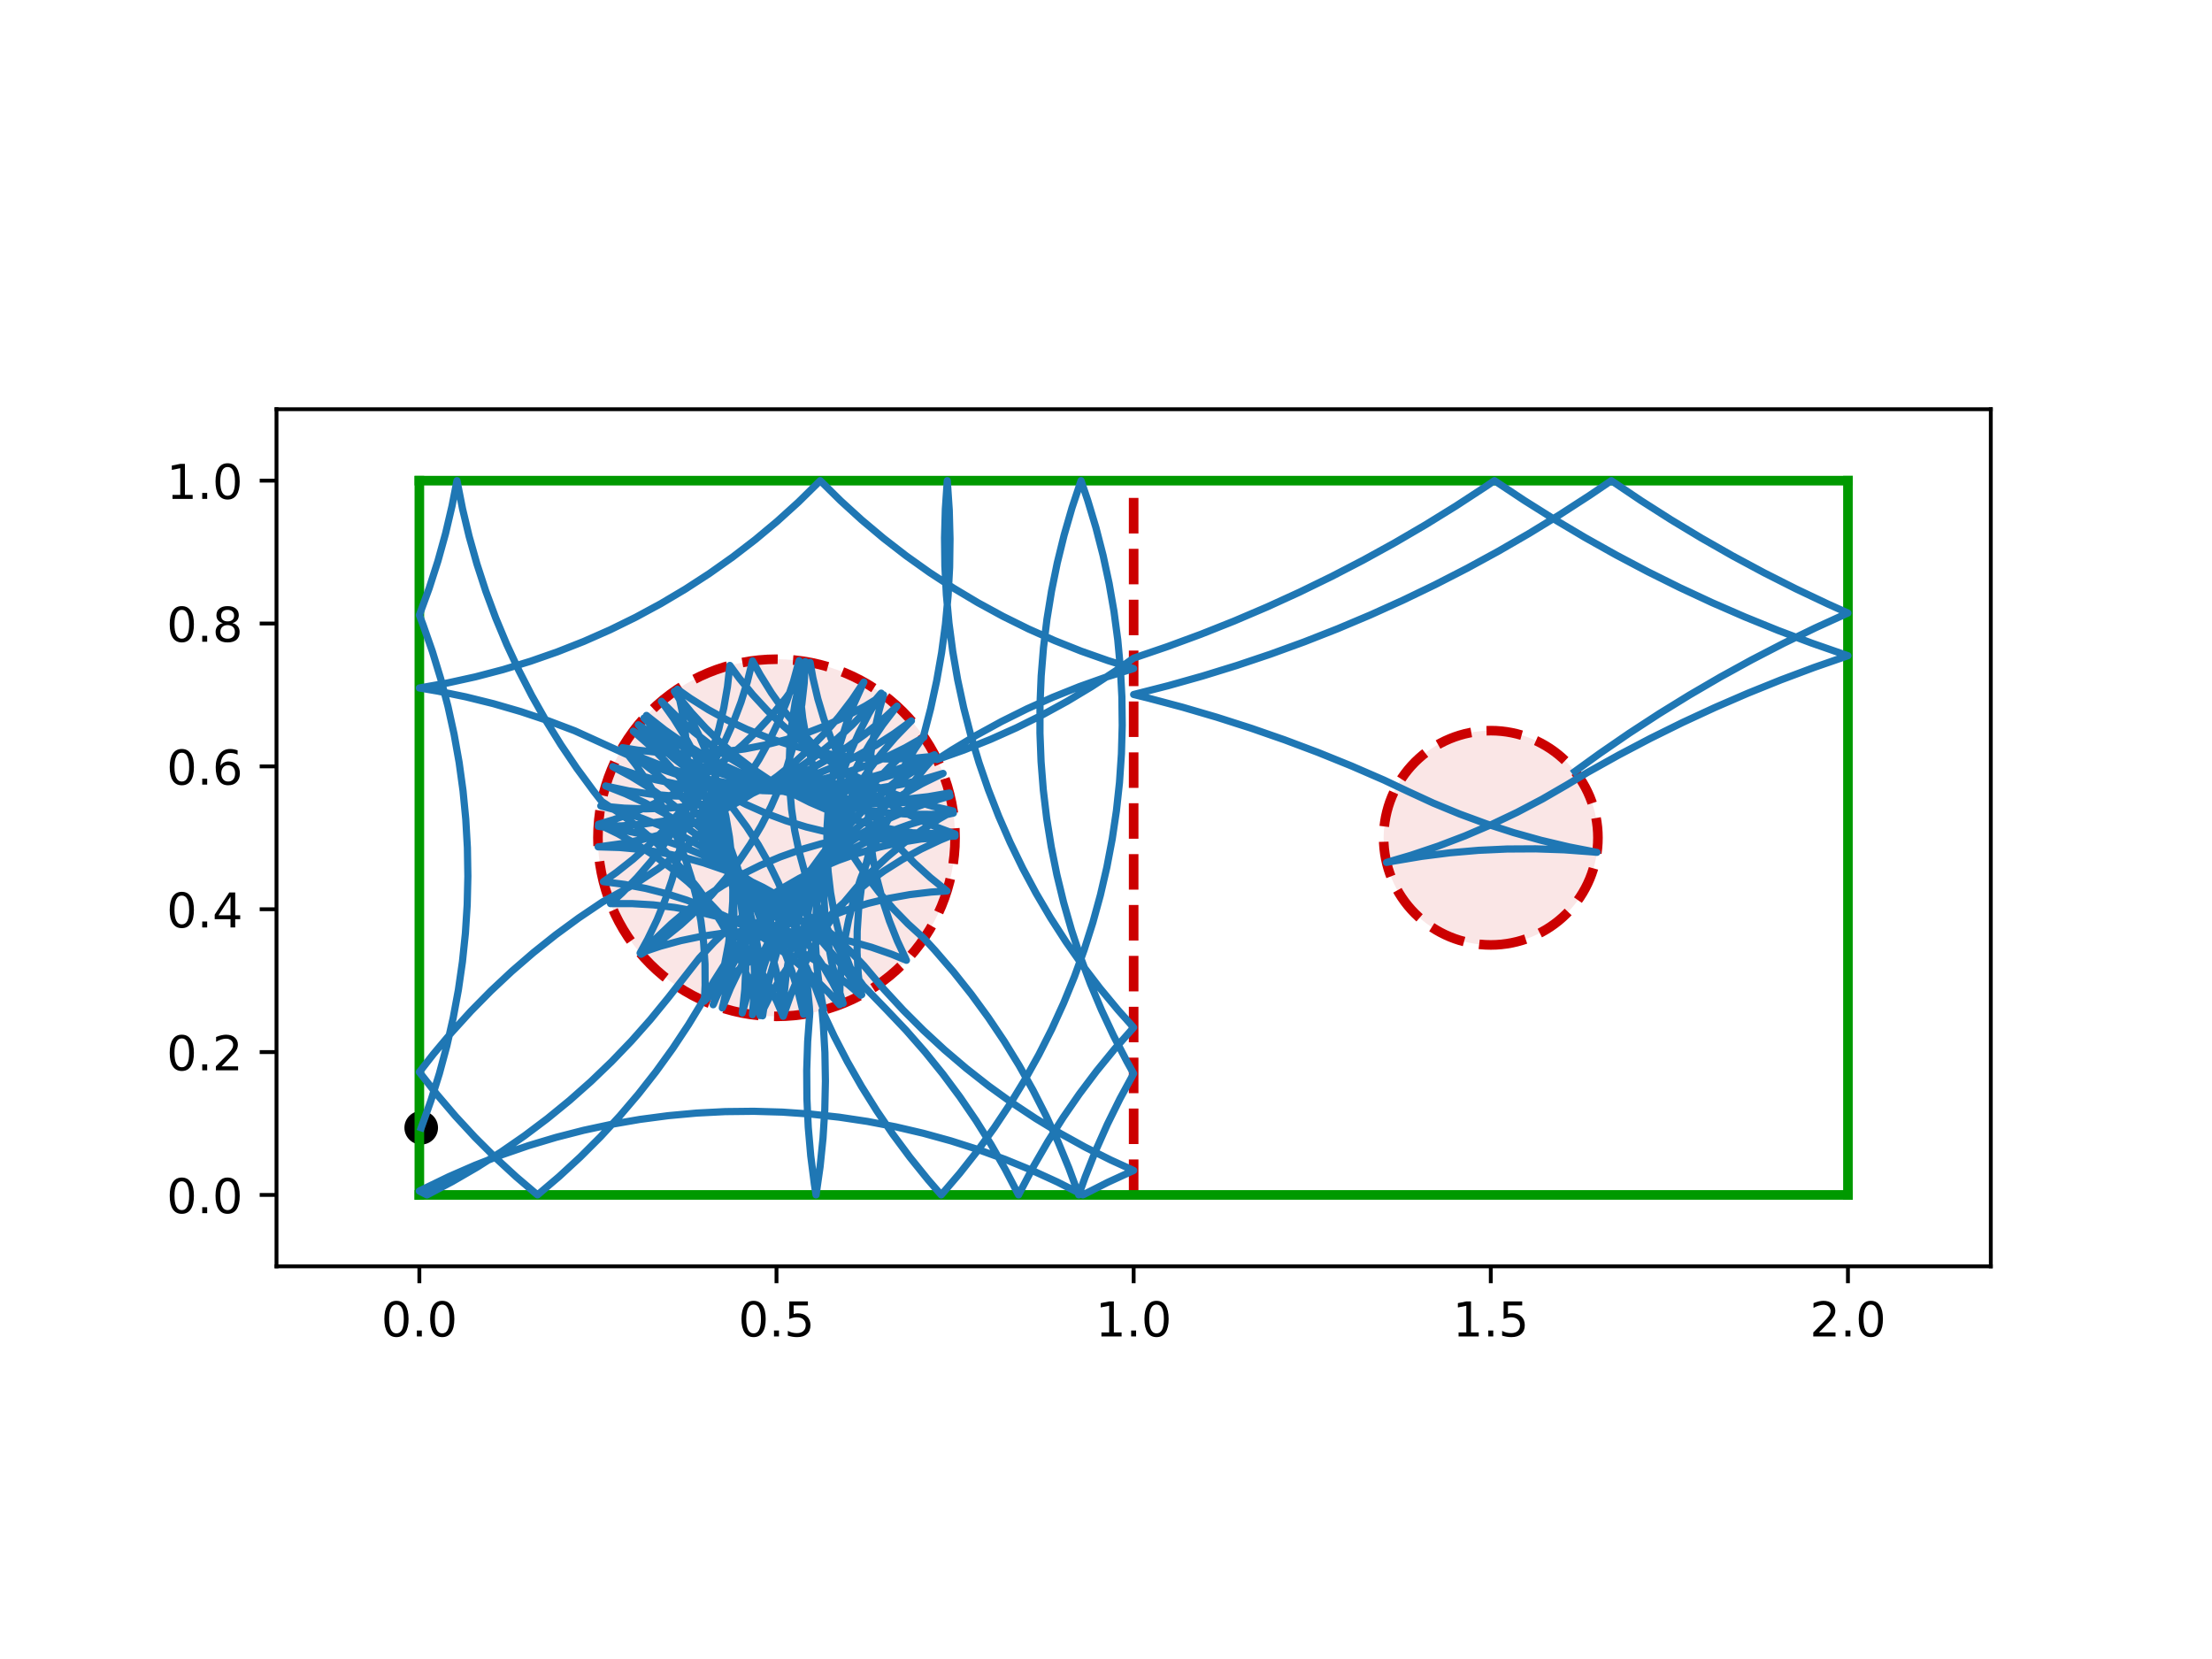 <?xml version="1.0" encoding="utf-8" standalone="no"?>
<!DOCTYPE svg PUBLIC "-//W3C//DTD SVG 1.1//EN"
  "http://www.w3.org/Graphics/SVG/1.1/DTD/svg11.dtd">
<!-- Created with matplotlib (https://matplotlib.org/) -->
<svg height="345.6pt" version="1.1" viewBox="0 0 460.8 345.6" width="460.8pt" xmlns="http://www.w3.org/2000/svg" xmlns:xlink="http://www.w3.org/1999/xlink">
 <defs>
  <style type="text/css">
*{stroke-linecap:butt;stroke-linejoin:round;}
  </style>
 </defs>
 <g id="figure_1">
  <g id="patch_1">
   <path d="M 0 345.6 
L 460.8 345.6 
L 460.8 0 
L 0 0 
z
" style="fill:#ffffff;"/>
  </g>
  <g id="axes_1">
   <g id="patch_2">
    <path d="M 57.6 263.808 
L 414.72 263.808 
L 414.72 85.248 
L 57.6 85.248 
z
" style="fill:#ffffff;"/>
   </g>
   <g id="PathCollection_1">
    <defs>
     <path d="M 0 3 
C 0.796 3 1.559 2.684 2.121 2.121 
C 2.684 1.559 3 0.796 3 0 
C 3 -0.796 2.684 -1.559 2.121 -2.121 
C 1.559 -2.684 0.796 -3 0 -3 
C -0.796 -3 -1.559 -2.684 -2.121 -2.121 
C -2.684 -1.559 -3 -0.796 -3 0 
C -3 0.796 -2.684 1.559 -2.121 2.121 
C -1.559 2.684 -0.796 3 0 3 
z
" id="me783cdc760" style="stroke:#000000;"/>
    </defs>
    <g clip-path="url(#p2fd3bd7146)">
     <use style="stroke:#000000;" x="87.746" xlink:href="#me783cdc760" y="234.931"/>
    </g>
   </g>
   <g id="patch_3">
    <path clip-path="url(#p2fd3bd7146)" d="M 161.76 211.728 
C 171.626 211.728 181.088 207.808 188.064 200.832 
C 195.04 193.856 198.96 184.394 198.96 174.528 
C 198.96 164.662 195.04 155.2 188.064 148.224 
C 181.088 141.248 171.626 137.328 161.76 137.328 
C 151.894 137.328 142.432 141.248 135.456 148.224 
C 128.48 155.2 124.56 164.662 124.56 174.528 
C 124.56 184.394 128.48 193.856 135.456 200.832 
C 142.432 207.808 151.894 211.728 161.76 211.728 
z
" style="fill:#cc0000;fill-opacity:0.1;stroke:#cc0000;stroke-dasharray:7.4,3.2;stroke-dashoffset:0;stroke-linejoin:miter;stroke-width:2;"/>
   </g>
   <g id="patch_4">
    <path clip-path="url(#p2fd3bd7146)" d="M 310.56 196.848 
C 316.479 196.848 322.157 194.496 326.343 190.311 
C 330.528 186.125 332.88 180.447 332.88 174.528 
C 332.88 168.609 330.528 162.931 326.343 158.745 
C 322.157 154.56 316.479 152.208 310.56 152.208 
C 304.641 152.208 298.963 154.56 294.777 158.745 
C 290.592 162.931 288.24 168.609 288.24 174.528 
C 288.24 180.447 290.592 186.125 294.777 190.311 
C 298.963 194.496 304.641 196.848 310.56 196.848 
z
" style="fill:#cc0000;fill-opacity:0.1;stroke:#cc0000;stroke-dasharray:7.4,3.2;stroke-dashoffset:0;stroke-linejoin:miter;stroke-width:2;"/>
   </g>
   <g id="matplotlib.axis_1">
    <g id="xtick_1">
     <g id="line2d_1">
      <defs>
       <path d="M 0 0 
L 0 3.5 
" id="m218e9c6785" style="stroke:#000000;stroke-width:0.8;"/>
      </defs>
      <g>
       <use style="stroke:#000000;stroke-width:0.8;" x="87.36" xlink:href="#m218e9c6785" y="263.808"/>
      </g>
     </g>
     <g id="text_1">
      <!-- 0.0 -->
      <defs>
       <path d="M 31.781 66.406 
Q 24.172 66.406 20.328 58.906 
Q 16.5 51.422 16.5 36.375 
Q 16.5 21.391 20.328 13.891 
Q 24.172 6.391 31.781 6.391 
Q 39.453 6.391 43.281 13.891 
Q 47.125 21.391 47.125 36.375 
Q 47.125 51.422 43.281 58.906 
Q 39.453 66.406 31.781 66.406 
z
M 31.781 74.219 
Q 44.047 74.219 50.516 64.516 
Q 56.984 54.828 56.984 36.375 
Q 56.984 17.969 50.516 8.266 
Q 44.047 -1.422 31.781 -1.422 
Q 19.531 -1.422 13.062 8.266 
Q 6.594 17.969 6.594 36.375 
Q 6.594 54.828 13.062 64.516 
Q 19.531 74.219 31.781 74.219 
z
" id="DejaVuSans-48"/>
       <path d="M 10.688 12.406 
L 21 12.406 
L 21 0 
L 10.688 0 
z
" id="DejaVuSans-46"/>
      </defs>
      <g transform="translate(79.408 278.406)scale(0.1 -0.1)">
       <use xlink:href="#DejaVuSans-48"/>
       <use x="63.623" xlink:href="#DejaVuSans-46"/>
       <use x="95.41" xlink:href="#DejaVuSans-48"/>
      </g>
     </g>
    </g>
    <g id="xtick_2">
     <g id="line2d_2">
      <g>
       <use style="stroke:#000000;stroke-width:0.8;" x="161.76" xlink:href="#m218e9c6785" y="263.808"/>
      </g>
     </g>
     <g id="text_2">
      <!-- 0.5 -->
      <defs>
       <path d="M 10.797 72.906 
L 49.516 72.906 
L 49.516 64.594 
L 19.828 64.594 
L 19.828 46.734 
Q 21.969 47.469 24.109 47.828 
Q 26.266 48.188 28.422 48.188 
Q 40.625 48.188 47.75 41.5 
Q 54.891 34.812 54.891 23.391 
Q 54.891 11.625 47.562 5.094 
Q 40.234 -1.422 26.906 -1.422 
Q 22.312 -1.422 17.547 -0.641 
Q 12.797 0.141 7.719 1.703 
L 7.719 11.625 
Q 12.109 9.234 16.797 8.062 
Q 21.484 6.891 26.703 6.891 
Q 35.156 6.891 40.078 11.328 
Q 45.016 15.766 45.016 23.391 
Q 45.016 31 40.078 35.438 
Q 35.156 39.891 26.703 39.891 
Q 22.75 39.891 18.812 39.016 
Q 14.891 38.141 10.797 36.281 
z
" id="DejaVuSans-53"/>
      </defs>
      <g transform="translate(153.808 278.406)scale(0.1 -0.1)">
       <use xlink:href="#DejaVuSans-48"/>
       <use x="63.623" xlink:href="#DejaVuSans-46"/>
       <use x="95.41" xlink:href="#DejaVuSans-53"/>
      </g>
     </g>
    </g>
    <g id="xtick_3">
     <g id="line2d_3">
      <g>
       <use style="stroke:#000000;stroke-width:0.8;" x="236.16" xlink:href="#m218e9c6785" y="263.808"/>
      </g>
     </g>
     <g id="text_3">
      <!-- 1.0 -->
      <defs>
       <path d="M 12.406 8.297 
L 28.516 8.297 
L 28.516 63.922 
L 10.984 60.406 
L 10.984 69.391 
L 28.422 72.906 
L 38.281 72.906 
L 38.281 8.297 
L 54.391 8.297 
L 54.391 0 
L 12.406 0 
z
" id="DejaVuSans-49"/>
      </defs>
      <g transform="translate(228.208 278.406)scale(0.1 -0.1)">
       <use xlink:href="#DejaVuSans-49"/>
       <use x="63.623" xlink:href="#DejaVuSans-46"/>
       <use x="95.41" xlink:href="#DejaVuSans-48"/>
      </g>
     </g>
    </g>
    <g id="xtick_4">
     <g id="line2d_4">
      <g>
       <use style="stroke:#000000;stroke-width:0.8;" x="310.56" xlink:href="#m218e9c6785" y="263.808"/>
      </g>
     </g>
     <g id="text_4">
      <!-- 1.5 -->
      <g transform="translate(302.608 278.406)scale(0.1 -0.1)">
       <use xlink:href="#DejaVuSans-49"/>
       <use x="63.623" xlink:href="#DejaVuSans-46"/>
       <use x="95.41" xlink:href="#DejaVuSans-53"/>
      </g>
     </g>
    </g>
    <g id="xtick_5">
     <g id="line2d_5">
      <g>
       <use style="stroke:#000000;stroke-width:0.8;" x="384.96" xlink:href="#m218e9c6785" y="263.808"/>
      </g>
     </g>
     <g id="text_5">
      <!-- 2.0 -->
      <defs>
       <path d="M 19.188 8.297 
L 53.609 8.297 
L 53.609 0 
L 7.328 0 
L 7.328 8.297 
Q 12.938 14.109 22.625 23.891 
Q 32.328 33.688 34.812 36.531 
Q 39.547 41.844 41.422 45.531 
Q 43.312 49.219 43.312 52.781 
Q 43.312 58.594 39.234 62.25 
Q 35.156 65.922 28.609 65.922 
Q 23.969 65.922 18.812 64.312 
Q 13.672 62.703 7.812 59.422 
L 7.812 69.391 
Q 13.766 71.781 18.938 73 
Q 24.125 74.219 28.422 74.219 
Q 39.75 74.219 46.484 68.547 
Q 53.219 62.891 53.219 53.422 
Q 53.219 48.922 51.531 44.891 
Q 49.859 40.875 45.406 35.406 
Q 44.188 33.984 37.641 27.219 
Q 31.109 20.453 19.188 8.297 
z
" id="DejaVuSans-50"/>
      </defs>
      <g transform="translate(377.008 278.406)scale(0.1 -0.1)">
       <use xlink:href="#DejaVuSans-50"/>
       <use x="63.623" xlink:href="#DejaVuSans-46"/>
       <use x="95.41" xlink:href="#DejaVuSans-48"/>
      </g>
     </g>
    </g>
   </g>
   <g id="matplotlib.axis_2">
    <g id="ytick_1">
     <g id="line2d_6">
      <defs>
       <path d="M 0 0 
L -3.5 0 
" id="m83e60406f8" style="stroke:#000000;stroke-width:0.8;"/>
      </defs>
      <g>
       <use style="stroke:#000000;stroke-width:0.8;" x="57.6" xlink:href="#m83e60406f8" y="248.928"/>
      </g>
     </g>
     <g id="text_6">
      <!-- 0.0 -->
      <g transform="translate(34.697 252.727)scale(0.1 -0.1)">
       <use xlink:href="#DejaVuSans-48"/>
       <use x="63.623" xlink:href="#DejaVuSans-46"/>
       <use x="95.41" xlink:href="#DejaVuSans-48"/>
      </g>
     </g>
    </g>
    <g id="ytick_2">
     <g id="line2d_7">
      <g>
       <use style="stroke:#000000;stroke-width:0.8;" x="57.6" xlink:href="#m83e60406f8" y="219.168"/>
      </g>
     </g>
     <g id="text_7">
      <!-- 0.2 -->
      <g transform="translate(34.697 222.967)scale(0.1 -0.1)">
       <use xlink:href="#DejaVuSans-48"/>
       <use x="63.623" xlink:href="#DejaVuSans-46"/>
       <use x="95.41" xlink:href="#DejaVuSans-50"/>
      </g>
     </g>
    </g>
    <g id="ytick_3">
     <g id="line2d_8">
      <g>
       <use style="stroke:#000000;stroke-width:0.8;" x="57.6" xlink:href="#m83e60406f8" y="189.408"/>
      </g>
     </g>
     <g id="text_8">
      <!-- 0.4 -->
      <defs>
       <path d="M 37.797 64.312 
L 12.891 25.391 
L 37.797 25.391 
z
M 35.203 72.906 
L 47.609 72.906 
L 47.609 25.391 
L 58.016 25.391 
L 58.016 17.188 
L 47.609 17.188 
L 47.609 0 
L 37.797 0 
L 37.797 17.188 
L 4.891 17.188 
L 4.891 26.703 
z
" id="DejaVuSans-52"/>
      </defs>
      <g transform="translate(34.697 193.207)scale(0.1 -0.1)">
       <use xlink:href="#DejaVuSans-48"/>
       <use x="63.623" xlink:href="#DejaVuSans-46"/>
       <use x="95.41" xlink:href="#DejaVuSans-52"/>
      </g>
     </g>
    </g>
    <g id="ytick_4">
     <g id="line2d_9">
      <g>
       <use style="stroke:#000000;stroke-width:0.8;" x="57.6" xlink:href="#m83e60406f8" y="159.648"/>
      </g>
     </g>
     <g id="text_9">
      <!-- 0.6 -->
      <defs>
       <path d="M 33.016 40.375 
Q 26.375 40.375 22.484 35.828 
Q 18.609 31.297 18.609 23.391 
Q 18.609 15.531 22.484 10.953 
Q 26.375 6.391 33.016 6.391 
Q 39.656 6.391 43.531 10.953 
Q 47.406 15.531 47.406 23.391 
Q 47.406 31.297 43.531 35.828 
Q 39.656 40.375 33.016 40.375 
z
M 52.594 71.297 
L 52.594 62.312 
Q 48.875 64.062 45.094 64.984 
Q 41.312 65.922 37.594 65.922 
Q 27.828 65.922 22.672 59.328 
Q 17.531 52.734 16.797 39.406 
Q 19.672 43.656 24.016 45.922 
Q 28.375 48.188 33.594 48.188 
Q 44.578 48.188 50.953 41.516 
Q 57.328 34.859 57.328 23.391 
Q 57.328 12.156 50.688 5.359 
Q 44.047 -1.422 33.016 -1.422 
Q 20.359 -1.422 13.672 8.266 
Q 6.984 17.969 6.984 36.375 
Q 6.984 53.656 15.188 63.938 
Q 23.391 74.219 37.203 74.219 
Q 40.922 74.219 44.703 73.484 
Q 48.484 72.75 52.594 71.297 
z
" id="DejaVuSans-54"/>
      </defs>
      <g transform="translate(34.697 163.447)scale(0.1 -0.1)">
       <use xlink:href="#DejaVuSans-48"/>
       <use x="63.623" xlink:href="#DejaVuSans-46"/>
       <use x="95.41" xlink:href="#DejaVuSans-54"/>
      </g>
     </g>
    </g>
    <g id="ytick_5">
     <g id="line2d_10">
      <g>
       <use style="stroke:#000000;stroke-width:0.8;" x="57.6" xlink:href="#m83e60406f8" y="129.888"/>
      </g>
     </g>
     <g id="text_10">
      <!-- 0.8 -->
      <defs>
       <path d="M 31.781 34.625 
Q 24.75 34.625 20.719 30.859 
Q 16.703 27.094 16.703 20.516 
Q 16.703 13.922 20.719 10.156 
Q 24.75 6.391 31.781 6.391 
Q 38.812 6.391 42.859 10.172 
Q 46.922 13.969 46.922 20.516 
Q 46.922 27.094 42.891 30.859 
Q 38.875 34.625 31.781 34.625 
z
M 21.922 38.812 
Q 15.578 40.375 12.031 44.719 
Q 8.5 49.078 8.5 55.328 
Q 8.5 64.062 14.719 69.141 
Q 20.953 74.219 31.781 74.219 
Q 42.672 74.219 48.875 69.141 
Q 55.078 64.062 55.078 55.328 
Q 55.078 49.078 51.531 44.719 
Q 48 40.375 41.703 38.812 
Q 48.828 37.156 52.797 32.312 
Q 56.781 27.484 56.781 20.516 
Q 56.781 9.906 50.312 4.234 
Q 43.844 -1.422 31.781 -1.422 
Q 19.734 -1.422 13.25 4.234 
Q 6.781 9.906 6.781 20.516 
Q 6.781 27.484 10.781 32.312 
Q 14.797 37.156 21.922 38.812 
z
M 18.312 54.391 
Q 18.312 48.734 21.844 45.562 
Q 25.391 42.391 31.781 42.391 
Q 38.141 42.391 41.719 45.562 
Q 45.312 48.734 45.312 54.391 
Q 45.312 60.062 41.719 63.234 
Q 38.141 66.406 31.781 66.406 
Q 25.391 66.406 21.844 63.234 
Q 18.312 60.062 18.312 54.391 
z
" id="DejaVuSans-56"/>
      </defs>
      <g transform="translate(34.697 133.687)scale(0.1 -0.1)">
       <use xlink:href="#DejaVuSans-48"/>
       <use x="63.623" xlink:href="#DejaVuSans-46"/>
       <use x="95.41" xlink:href="#DejaVuSans-56"/>
      </g>
     </g>
    </g>
    <g id="ytick_6">
     <g id="line2d_11">
      <g>
       <use style="stroke:#000000;stroke-width:0.8;" x="57.6" xlink:href="#m83e60406f8" y="100.128"/>
      </g>
     </g>
     <g id="text_11">
      <!-- 1.0 -->
      <g transform="translate(34.697 103.927)scale(0.1 -0.1)">
       <use xlink:href="#DejaVuSans-49"/>
       <use x="63.623" xlink:href="#DejaVuSans-46"/>
       <use x="95.41" xlink:href="#DejaVuSans-48"/>
      </g>
     </g>
    </g>
   </g>
   <g id="line2d_12">
    <path clip-path="url(#p2fd3bd7146)" d="M 236.16 248.928 
L 236.16 100.128 
" style="fill:none;stroke:#cc0000;stroke-dasharray:7.4,3.2;stroke-dashoffset:0;stroke-width:2;"/>
   </g>
   <g id="line2d_13">
    <path clip-path="url(#p2fd3bd7146)" d="M 87.36 248.928 
L 384.96 248.928 
" style="fill:none;stroke:#009900;stroke-linecap:square;stroke-width:2;"/>
   </g>
   <g id="line2d_14">
    <path clip-path="url(#p2fd3bd7146)" d="M 384.96 248.928 
L 384.96 100.128 
" style="fill:none;stroke:#009900;stroke-linecap:square;stroke-width:2;"/>
   </g>
   <g id="line2d_15">
    <path clip-path="url(#p2fd3bd7146)" d="M 384.96 100.128 
L 87.36 100.128 
" style="fill:none;stroke:#009900;stroke-linecap:square;stroke-width:2;"/>
   </g>
   <g id="line2d_16">
    <path clip-path="url(#p2fd3bd7146)" d="M 87.36 100.128 
L 87.36 248.928 
" style="fill:none;stroke:#009900;stroke-linecap:square;stroke-width:2;"/>
   </g>
   <g id="line2d_17">
    <path clip-path="url(#p2fd3bd7146)" d="M 87.746 234.931 
L 89.75 229.327 
L 91.529 223.647 
L 93.079 217.901 
L 94.397 212.097 
L 95.483 206.245 
L 96.334 200.355 
L 96.948 194.435 
L 97.325 188.495 
L 97.465 182.545 
L 97.366 176.595 
L 97.029 170.653 
L 96.456 164.729 
L 95.645 158.832 
L 94.6 152.973 
L 93.321 147.161 
L 91.811 141.404 
L 90.071 135.712 
L 88.106 130.095 
L 87.36 128.135 
L 89.405 122.545 
L 91.224 116.879 
L 92.815 111.144 
L 94.176 105.35 
L 95.195 100.128 
L 96.348 105.967 
L 97.733 111.755 
L 99.349 117.483 
L 101.192 123.142 
L 103.26 128.723 
L 105.55 134.216 
L 108.058 139.614 
L 110.779 144.907 
L 113.71 150.087 
L 116.846 155.145 
L 120.181 160.074 
L 123.711 164.866 
L 125.34 166.949 
L 129.07 169.401 
L 132.645 172.073 
L 136.054 174.954 
L 139.284 178.034 
L 142.324 181.302 
L 145.162 184.747 
L 147.789 188.356 
L 150.194 192.115 
L 152.37 196.012 
L 154.308 200.033 
L 156.001 204.163 
L 157.444 208.386 
L 158.349 211.571 
L 160.363 207.588 
L 162.613 203.734 
L 165.09 200.021 
L 167.785 196.463 
L 170.689 193.073 
L 173.791 189.864 
L 177.079 186.846 
L 180.543 184.031 
L 184.169 181.428 
L 187.944 179.048 
L 191.856 176.898 
L 195.889 174.987 
L 198.951 173.728 
L 194.766 172.176 
L 190.682 170.377 
L 186.712 168.336 
L 182.873 166.061 
L 179.176 163.559 
L 175.637 160.84 
L 172.266 157.914 
L 169.077 154.791 
L 166.082 151.483 
L 163.289 148 
L 160.711 144.357 
L 158.356 140.566 
L 156.758 137.666 
L 155.69 141.999 
L 154.365 146.261 
L 152.786 150.436 
L 150.959 154.508 
L 148.892 158.464 
L 146.591 162.289 
L 144.064 165.968 
L 141.322 169.49 
L 138.374 172.841 
L 135.23 176.009 
L 131.901 178.982 
L 128.401 181.751 
L 125.7 183.667 
L 130.127 184.238 
L 134.511 185.073 
L 138.838 186.17 
L 143.091 187.524 
L 147.255 189.131 
L 151.315 190.984 
L 155.257 193.078 
L 159.066 195.404 
L 162.729 197.955 
L 166.232 200.721 
L 169.563 203.691 
L 172.71 206.856 
L 174.918 209.323 
L 174.985 204.86 
L 175.319 200.409 
L 175.92 195.987 
L 176.784 191.608 
L 177.91 187.289 
L 179.292 183.045 
L 180.927 178.892 
L 182.807 174.844 
L 184.927 170.916 
L 187.279 167.123 
L 189.854 163.477 
L 192.643 159.992 
L 194.844 157.519 
L 190.402 157.957 
L 185.942 158.129 
L 181.479 158.032 
L 177.031 157.669 
L 172.612 157.039 
L 168.239 156.145 
L 163.928 154.991 
L 159.693 153.58 
L 155.551 151.918 
L 151.516 150.011 
L 147.602 147.864 
L 143.824 145.488 
L 141.118 143.581 
L 142.056 147.944 
L 142.731 152.356 
L 143.14 156.801 
L 143.282 161.262 
L 143.156 165.723 
L 142.762 170.169 
L 142.103 174.584 
L 141.18 178.951 
L 139.997 183.254 
L 138.558 187.479 
L 136.869 191.611 
L 134.934 195.633 
L 133.346 198.538 
L 137.575 197.112 
L 141.883 195.943 
L 146.252 195.034 
L 150.669 194.388 
L 155.116 194.009 
L 159.578 193.897 
L 164.039 194.053 
L 168.482 194.475 
L 172.892 195.164 
L 177.252 196.116 
L 181.548 197.327 
L 185.763 198.794 
L 188.829 200.044 
L 186.935 196.003 
L 185.285 191.856 
L 183.888 187.617 
L 182.747 183.302 
L 181.867 178.926 
L 181.251 174.505 
L 180.902 170.056 
L 180.819 165.593 
L 181.005 161.134 
L 181.457 156.693 
L 182.175 152.288 
L 183.156 147.934 
L 184.051 144.746 
L 180.25 147.086 
L 176.316 149.194 
L 172.262 151.062 
L 168.104 152.683 
L 163.856 154.052 
L 159.533 155.164 
L 155.152 156.015 
L 150.727 156.602 
L 146.275 156.922 
L 141.812 156.974 
L 137.354 156.759 
L 132.917 156.277 
L 129.648 155.748 
L 132.403 159.26 
L 134.942 162.931 
L 137.256 166.747 
L 139.338 170.696 
L 141.179 174.762 
L 142.772 178.931 
L 144.113 183.188 
L 145.196 187.518 
L 146.018 191.905 
L 146.575 196.333 
L 146.866 200.787 
L 146.889 205.25 
L 146.733 208.558 
L 149.91 205.424 
L 153.27 202.486 
L 156.801 199.754 
L 160.488 197.24 
L 164.32 194.951 
L 168.282 192.896 
L 172.36 191.082 
L 176.54 189.516 
L 180.806 188.204 
L 185.143 187.149 
L 189.535 186.357 
L 193.967 185.829 
L 197.271 185.61 
L 193.797 182.807 
L 190.498 179.801 
L 187.385 176.602 
L 184.47 173.223 
L 181.762 169.675 
L 179.272 165.97 
L 177.009 162.124 
L 174.98 158.148 
L 173.194 154.058 
L 171.656 149.868 
L 170.372 145.593 
L 169.346 141.249 
L 168.755 137.992 
L 166.363 141.76 
L 163.749 145.378 
L 160.923 148.832 
L 157.895 152.111 
L 154.676 155.203 
L 151.277 158.096 
L 147.71 160.78 
L 143.99 163.245 
L 140.128 165.483 
L 136.139 167.485 
L 132.037 169.244 
L 127.837 170.754 
L 124.667 171.71 
L 128.681 173.661 
L 132.572 175.849 
L 136.324 178.266 
L 139.924 180.904 
L 143.36 183.753 
L 146.619 186.803 
L 149.689 190.042 
L 152.559 193.46 
L 155.219 197.044 
L 157.66 200.781 
L 159.872 204.658 
L 161.847 208.66 
L 163.156 211.702 
L 164.64 207.492 
L 166.374 203.38 
L 168.351 199.378 
L 170.564 195.502 
L 173.007 191.766 
L 175.668 188.184 
L 178.54 184.767 
L 181.611 181.528 
L 184.872 178.48 
L 188.309 175.633 
L 191.91 172.996 
L 195.663 170.581 
L 198.537 168.937 
L 194.187 167.938 
L 189.905 166.681 
L 185.705 165.169 
L 181.604 163.408 
L 177.616 161.404 
L 173.755 159.165 
L 170.035 156.698 
L 166.47 154.012 
L 163.073 151.118 
L 159.855 148.025 
L 156.828 144.744 
L 154.004 141.289 
L 152.045 138.619 
L 151.545 143.054 
L 150.78 147.451 
L 149.753 151.795 
L 148.467 156.069 
L 146.927 160.258 
L 145.138 164.348 
L 143.108 168.322 
L 140.843 172.168 
L 138.351 175.871 
L 135.642 179.419 
L 132.725 182.797 
L 129.611 185.994 
L 127.18 188.242 
L 131.643 188.237 
L 136.099 188.5 
L 140.531 189.029 
L 144.923 189.824 
L 149.259 190.88 
L 153.525 192.194 
L 157.704 193.762 
L 161.781 195.578 
L 165.742 197.634 
L 169.573 199.925 
L 173.26 202.441 
L 176.789 205.174 
L 179.297 207.335 
L 178.787 202.901 
L 178.544 198.444 
L 178.569 193.981 
L 178.862 189.527 
L 179.421 185.099 
L 180.244 180.712 
L 181.329 176.383 
L 182.672 172.126 
L 184.268 167.958 
L 186.11 163.893 
L 188.193 159.945 
L 190.509 156.13 
L 192.373 153.393 
L 193.866 147.632 
L 195.128 141.816 
L 196.156 135.953 
L 196.949 130.055 
L 197.505 124.129 
L 197.824 118.186 
L 197.905 112.235 
L 197.748 106.286 
L 197.334 100.128 
L 196.93 106.066 
L 196.764 112.015 
L 196.836 117.966 
L 197.146 123.91 
L 197.694 129.836 
L 198.478 135.736 
L 199.497 141.6 
L 200.75 147.418 
L 202.235 153.181 
L 203.949 158.881 
L 205.889 164.507 
L 208.053 170.051 
L 210.437 175.505 
L 213.038 180.858 
L 215.85 186.104 
L 218.869 191.232 
L 222.092 196.236 
L 225.511 201.107 
L 229.123 205.837 
L 232.921 210.419 
L 236.16 214.049 
L 232.214 218.505 
L 228.45 223.115 
L 224.872 227.871 
L 221.488 232.767 
L 218.302 237.794 
L 215.32 242.945 
L 212.547 248.211 
L 212.189 248.928 
L 209.444 243.647 
L 206.49 238.481 
L 203.331 233.436 
L 199.973 228.522 
L 196.422 223.747 
L 192.682 219.117 
L 188.76 214.64 
L 184.663 210.324 
L 179.836 205.342 
L 177.221 201.726 
L 174.828 197.958 
L 172.664 194.054 
L 170.739 190.028 
L 169.058 185.893 
L 167.629 181.664 
L 166.455 177.358 
L 165.542 172.989 
L 164.893 168.573 
L 164.51 164.127 
L 164.393 159.665 
L 164.545 155.204 
L 164.964 150.76 
L 165.648 146.35 
L 166.596 141.988 
L 167.765 137.816 
L 167.533 142.273 
L 167.034 146.709 
L 166.27 151.106 
L 165.243 155.45 
L 163.958 159.724 
L 162.419 163.914 
L 160.632 168.003 
L 158.602 171.979 
L 156.338 175.825 
L 153.847 179.529 
L 151.139 183.076 
L 148.223 186.455 
L 145.109 189.653 
L 141.809 192.659 
L 138.335 195.461 
L 134.699 198.05 
L 133.564 198.793 
L 136.606 195.528 
L 139.839 192.451 
L 143.251 189.573 
L 146.829 186.905 
L 150.561 184.456 
L 154.433 182.236 
L 158.431 180.252 
L 162.541 178.511 
L 166.747 177.019 
L 171.036 175.783 
L 175.391 174.806 
L 179.797 174.091 
L 184.238 173.643 
L 188.697 173.461 
L 193.16 173.547 
L 197.609 173.901 
L 198.957 174.061 
L 194.527 174.607 
L 190.073 174.887 
L 185.609 174.898 
L 181.153 174.643 
L 176.721 174.12 
L 172.327 173.333 
L 167.989 172.283 
L 163.722 170.975 
L 159.54 169.414 
L 155.46 167.605 
L 151.496 165.554 
L 147.662 163.27 
L 143.971 160.759 
L 140.438 158.032 
L 137.075 155.098 
L 133.893 151.967 
L 132.964 150.978 
L 136.708 153.407 
L 140.3 156.056 
L 143.727 158.915 
L 146.977 161.975 
L 150.036 165.225 
L 152.896 168.652 
L 155.545 172.244 
L 157.974 175.989 
L 160.173 179.872 
L 162.136 183.881 
L 163.856 188 
L 165.325 192.214 
L 166.538 196.51 
L 167.492 200.87 
L 168.183 205.279 
L 168.608 209.722 
L 168.684 211.078 
L 168.25 217.014 
L 168.054 222.962 
L 168.096 228.913 
L 168.376 234.859 
L 168.893 240.788 
L 169.647 246.691 
L 169.996 248.928 
L 170.84 243.037 
L 171.447 237.116 
L 171.818 231.176 
L 171.95 225.226 
L 171.844 219.275 
L 171.501 213.333 
L 171.253 210.496 
L 173.783 215.883 
L 176.527 221.165 
L 179.48 226.332 
L 182.637 231.377 
L 185.994 236.292 
L 189.544 241.069 
L 193.282 245.7 
L 196.077 248.928 
L 199.947 244.406 
L 203.633 239.733 
L 207.129 234.917 
L 210.43 229.964 
L 213.53 224.884 
L 216.424 219.683 
L 219.108 214.371 
L 221.578 208.956 
L 223.829 203.447 
L 225.857 197.852 
L 227.661 192.18 
L 229.236 186.441 
L 230.581 180.643 
L 231.692 174.796 
L 232.569 168.909 
L 233.21 162.992 
L 233.613 157.054 
L 233.779 151.105 
L 233.707 145.154 
L 233.397 139.21 
L 232.849 133.284 
L 232.065 127.384 
L 231.046 121.521 
L 229.793 115.703 
L 228.308 109.939 
L 226.594 104.24 
L 225.201 100.128 
L 223.321 105.775 
L 221.669 111.493 
L 220.247 117.272 
L 219.057 123.103 
L 218.101 128.978 
L 217.38 134.885 
L 216.897 140.817 
L 216.651 146.764 
L 216.643 152.716 
L 216.874 158.663 
L 217.342 164.596 
L 218.046 170.506 
L 218.987 176.382 
L 220.162 182.217 
L 221.569 188 
L 223.206 193.722 
L 225.071 199.374 
L 227.16 204.946 
L 229.471 210.431 
L 231.999 215.819 
L 234.74 221.102 
L 236.16 223.65 
L 233.316 228.878 
L 230.682 234.215 
L 228.265 239.654 
L 226.067 245.184 
L 224.722 248.928 
L 222.672 243.34 
L 220.401 237.839 
L 217.911 232.433 
L 215.208 227.131 
L 212.294 221.942 
L 209.176 216.873 
L 205.857 211.932 
L 202.343 207.129 
L 198.64 202.469 
L 194.753 197.962 
L 192.488 195.495 
L 189.185 192.493 
L 186.068 189.298 
L 183.149 185.922 
L 180.437 182.377 
L 177.942 178.676 
L 175.674 174.832 
L 173.641 170.859 
L 171.849 166.771 
L 170.306 162.583 
L 169.017 158.31 
L 167.986 153.967 
L 167.218 149.57 
L 166.714 145.136 
L 166.478 140.679 
L 166.47 137.627 
L 165.297 141.934 
L 163.868 146.162 
L 162.188 150.297 
L 160.263 154.324 
L 158.1 158.228 
L 155.707 161.996 
L 153.092 165.613 
L 150.265 169.067 
L 147.236 172.345 
L 144.015 175.436 
L 140.616 178.328 
L 137.049 181.01 
L 133.327 183.475 
L 129.465 185.711 
L 125.496 187.905 
L 120.56 191.23 
L 115.761 194.75 
L 111.106 198.459 
L 106.604 202.352 
L 102.261 206.421 
L 98.084 210.66 
L 94.08 215.064 
L 90.255 219.624 
L 87.36 223.337 
L 91.039 228.016 
L 94.901 232.543 
L 98.942 236.913 
L 103.155 241.118 
L 107.532 245.15 
L 111.972 248.928 
L 116.504 245.07 
L 120.878 241.034 
L 125.087 236.826 
L 129.124 232.453 
L 132.983 227.922 
L 136.658 223.24 
L 140.143 218.415 
L 143.431 213.455 
L 146.476 208.443 
L 148.634 204.536 
L 151.023 200.766 
L 153.633 197.146 
L 156.456 193.689 
L 159.481 190.407 
L 162.698 187.312 
L 166.094 184.416 
L 169.658 181.729 
L 173.377 179.261 
L 177.237 177.02 
L 181.224 175.014 
L 185.324 173.251 
L 189.523 171.737 
L 193.805 170.478 
L 198.155 169.478 
L 198.603 169.39 
L 194.147 169.645 
L 189.684 169.633 
L 185.23 169.353 
L 180.8 168.806 
L 176.411 167.995 
L 172.078 166.922 
L 167.818 165.591 
L 163.645 164.007 
L 159.575 162.176 
L 155.622 160.104 
L 151.8 157.798 
L 148.123 155.268 
L 144.605 152.522 
L 141.257 149.569 
L 138.093 146.422 
L 137.78 146.089 
L 140.37 149.723 
L 142.738 153.507 
L 144.875 157.426 
L 146.773 161.465 
L 148.425 165.612 
L 149.825 169.849 
L 150.969 174.164 
L 151.853 178.539 
L 152.472 182.959 
L 152.825 187.408 
L 152.911 191.871 
L 152.729 196.33 
L 152.28 200.771 
L 151.565 205.177 
L 150.587 209.532 
L 150.473 209.974 
L 152.168 205.845 
L 154.108 201.826 
L 156.285 197.93 
L 158.692 194.171 
L 161.321 190.563 
L 164.16 187.12 
L 167.202 183.853 
L 170.433 180.774 
L 173.843 177.895 
L 177.42 175.225 
L 181.151 172.775 
L 185.022 170.553 
L 189.019 168.567 
L 193.128 166.824 
L 197.334 165.33 
L 197.769 165.192 
L 193.372 165.957 
L 188.937 166.458 
L 184.48 166.691 
L 180.017 166.657 
L 175.563 166.355 
L 171.136 165.787 
L 166.751 164.954 
L 162.424 163.86 
L 158.171 162.509 
L 154.005 160.904 
L 149.944 159.053 
L 146.001 156.962 
L 142.19 154.638 
L 138.526 152.09 
L 135.021 149.326 
L 134.672 149.032 
L 137.663 152.345 
L 140.449 155.831 
L 143.022 159.478 
L 145.371 163.273 
L 147.489 167.202 
L 149.367 171.251 
L 150.999 175.406 
L 152.379 179.65 
L 153.502 183.97 
L 154.364 188.349 
L 154.961 192.772 
L 155.293 197.223 
L 155.357 201.686 
L 155.153 206.145 
L 154.682 210.583 
L 154.619 211.036 
L 155.829 206.74 
L 157.294 202.524 
L 159.01 198.403 
L 160.969 194.393 
L 163.166 190.508 
L 165.591 186.761 
L 168.237 183.166 
L 171.093 179.737 
L 174.15 176.485 
L 177.397 173.422 
L 180.821 170.559 
L 184.411 167.907 
L 188.154 165.475 
L 192.035 163.271 
L 196.042 161.305 
L 196.459 161.117 
L 192.178 162.383 
L 187.83 163.389 
L 183.429 164.133 
L 178.992 164.612 
L 174.533 164.824 
L 170.07 164.768 
L 165.619 164.444 
L 161.194 163.855 
L 156.814 163.001 
L 152.492 161.885 
L 148.245 160.513 
L 144.088 158.889 
L 140.035 157.018 
L 136.102 154.907 
L 132.303 152.565 
L 131.922 152.312 
L 135.274 155.26 
L 138.443 158.403 
L 141.417 161.73 
L 144.187 165.23 
L 146.742 168.89 
L 149.073 172.697 
L 151.171 176.636 
L 153.029 180.694 
L 154.641 184.856 
L 156 189.107 
L 157.102 193.433 
L 157.943 197.816 
L 158.519 202.242 
L 158.829 206.695 
L 158.871 211.158 
L 158.86 211.615 
L 159.568 207.208 
L 160.54 202.852 
L 161.77 198.561 
L 163.256 194.353 
L 164.992 190.241 
L 166.971 186.24 
L 169.186 182.365 
L 171.63 178.63 
L 174.293 175.049 
L 177.166 171.633 
L 180.239 168.396 
L 183.501 165.349 
L 186.939 162.503 
L 190.542 159.868 
L 194.296 157.454 
L 194.688 157.22 
L 190.582 158.969 
L 186.378 160.468 
L 182.092 161.713 
L 177.738 162.698 
L 173.334 163.421 
L 168.894 163.878 
L 164.435 164.068 
L 159.972 163.99 
L 155.522 163.645 
L 151.101 163.034 
L 146.724 162.158 
L 142.408 161.022 
L 138.168 159.629 
L 134.018 157.984 
L 129.975 156.094 
L 129.568 155.887 
L 133.236 158.43 
L 136.745 161.188 
L 140.082 164.152 
L 143.235 167.311 
L 146.194 170.653 
L 148.946 174.166 
L 151.483 177.838 
L 153.796 181.656 
L 155.875 185.606 
L 157.713 189.673 
L 159.305 193.843 
L 160.643 198.1 
L 161.724 202.431 
L 162.543 206.818 
L 163.098 211.247 
L 163.139 211.702 
L 163.337 207.243 
L 163.801 202.804 
L 164.531 198.401 
L 165.524 194.05 
L 166.775 189.765 
L 168.282 185.564 
L 170.037 181.46 
L 172.036 177.469 
L 174.27 173.605 
L 176.732 169.882 
L 179.412 166.314 
L 182.302 162.912 
L 185.391 159.69 
L 188.667 156.659 
L 192.119 153.83 
L 192.482 153.552 
L 188.604 155.761 
L 184.6 157.733 
L 180.485 159.462 
L 176.274 160.941 
L 171.981 162.165 
L 167.623 163.129 
L 163.216 163.83 
L 158.773 164.265 
L 154.313 164.434 
L 149.851 164.334 
L 145.403 163.967 
L 140.985 163.335 
L 136.612 162.438 
L 132.302 161.281 
L 128.068 159.867 
L 127.64 159.708 
L 131.575 161.813 
L 135.378 164.15 
L 139.033 166.711 
L 142.529 169.486 
L 145.852 172.466 
L 148.99 175.64 
L 151.932 178.997 
L 154.667 182.524 
L 157.186 186.208 
L 159.48 190.037 
L 161.54 193.997 
L 163.358 198.073 
L 164.929 202.25 
L 166.247 206.515 
L 167.307 210.851 
L 167.401 211.298 
L 167.084 206.846 
L 167.036 202.383 
L 167.255 197.925 
L 167.741 193.488 
L 168.492 189.088 
L 169.506 184.742 
L 170.779 180.464 
L 172.306 176.269 
L 174.081 172.175 
L 176.099 168.193 
L 178.352 164.34 
L 180.832 160.629 
L 183.53 157.074 
L 186.436 153.687 
L 189.541 150.48 
L 189.869 150.162 
L 186.27 152.802 
L 182.519 155.221 
L 178.63 157.411 
L 174.617 159.364 
L 170.494 161.072 
L 166.275 162.531 
L 161.977 163.733 
L 157.614 164.676 
L 153.203 165.356 
L 148.759 165.77 
L 144.298 165.916 
L 139.836 165.795 
L 135.39 165.407 
L 130.975 164.752 
L 126.607 163.834 
L 126.163 163.726 
L 130.315 165.364 
L 134.36 167.249 
L 138.286 169.373 
L 142.077 171.729 
L 145.72 174.308 
L 149.202 177.1 
L 152.51 180.096 
L 155.633 183.286 
L 158.558 186.656 
L 161.276 190.196 
L 163.777 193.893 
L 166.052 197.733 
L 168.093 201.703 
L 169.892 205.788 
L 171.442 209.973 
L 171.587 210.407 
L 170.762 206.02 
L 170.201 201.592 
L 169.906 197.139 
L 169.88 192.675 
L 170.12 188.219 
L 170.628 183.784 
L 171.401 179.388 
L 172.436 175.047 
L 173.729 170.775 
L 175.276 166.588 
L 177.072 162.502 
L 179.109 158.531 
L 181.381 154.689 
L 183.879 150.99 
L 186.594 147.448 
L 186.884 147.094 
L 183.612 150.13 
L 180.164 152.964 
L 176.552 155.586 
L 172.79 157.987 
L 168.89 160.158 
L 164.867 162.091 
L 160.736 163.78 
L 156.51 165.218 
L 152.206 166.4 
L 147.839 167.321 
L 143.424 167.979 
L 138.978 168.371 
L 134.517 168.496 
L 130.056 168.353 
L 125.611 167.943 
L 125.158 167.886 
L 129.47 169.037 
L 133.706 170.445 
L 137.849 172.104 
L 141.886 174.008 
L 145.801 176.152 
L 149.58 178.526 
L 153.211 181.122 
L 156.679 183.931 
L 159.973 186.944 
L 163.079 190.148 
L 165.989 193.533 
L 168.69 197.087 
L 171.173 200.795 
L 173.429 204.647 
L 175.45 208.626 
L 175.643 209.04 
L 174.32 204.778 
L 173.254 200.444 
L 172.45 196.053 
L 171.91 191.623 
L 171.638 187.168 
L 171.633 182.704 
L 171.895 178.249 
L 172.425 173.817 
L 173.219 169.425 
L 174.275 165.088 
L 175.589 160.823 
L 177.157 156.644 
L 178.972 152.566 
L 181.029 148.605 
L 183.319 144.774 
L 183.567 144.39 
L 180.665 147.781 
L 177.565 150.993 
L 174.279 154.012 
L 170.817 156.83 
L 167.192 159.434 
L 163.418 161.817 
L 159.508 163.969 
L 155.475 165.882 
L 151.336 167.551 
L 147.103 168.968 
L 142.794 170.129 
L 138.422 171.029 
L 134.004 171.666 
L 129.556 172.036 
L 125.094 172.139 
L 124.637 172.135 
L 129.053 172.783 
L 133.422 173.694 
L 137.729 174.867 
L 141.958 176.295 
L 146.093 177.974 
L 150.12 179.898 
L 154.025 182.06 
L 157.793 184.453 
L 161.411 187.067 
L 164.865 189.893 
L 168.144 192.922 
L 171.235 196.141 
L 174.128 199.54 
L 176.811 203.107 
L 179.276 206.828 
L 179.516 207.217 
L 177.711 203.135 
L 176.155 198.952 
L 174.852 194.683 
L 173.807 190.343 
L 173.024 185.949 
L 172.507 181.516 
L 172.256 177.06 
L 172.272 172.596 
L 172.557 168.142 
L 173.108 163.713 
L 173.923 159.325 
L 175 154.993 
L 176.335 150.734 
L 177.923 146.563 
L 179.759 142.495 
L 179.96 142.084 
L 177.467 145.787 
L 174.757 149.333 
L 171.839 152.71 
L 168.724 155.906 
L 165.422 158.91 
L 161.947 161.711 
L 158.31 164.297 
L 154.524 166.662 
L 150.603 168.794 
L 146.562 170.688 
L 142.414 172.337 
L 138.174 173.733 
L 133.859 174.873 
L 129.483 175.752 
L 125.062 176.367 
L 124.608 176.415 
L 129.069 176.551 
L 133.514 176.955 
L 137.927 177.625 
L 142.292 178.558 
L 146.593 179.751 
L 150.814 181.2 
L 154.941 182.899 
L 158.959 184.843 
L 162.853 187.024 
L 166.61 189.435 
L 170.214 192.067 
L 173.655 194.91 
L 176.919 197.954 
L 179.995 201.189 
L 182.871 204.602 
L 184.135 206.079 
L 188.172 210.453 
L 192.38 214.661 
L 196.753 218.698 
L 201.285 222.556 
L 205.967 226.231 
L 210.792 229.715 
L 215.752 233.004 
L 220.841 236.091 
L 226.048 238.973 
L 231.367 241.643 
L 236.16 243.828 
L 230.75 246.31 
L 225.588 248.928 
L 220.279 246.238 
L 214.867 243.763 
L 209.359 241.507 
L 203.766 239.472 
L 198.096 237.663 
L 192.359 236.082 
L 186.562 234.731 
L 180.717 233.614 
L 174.831 232.731 
L 168.915 232.084 
L 162.977 231.674 
L 157.028 231.502 
L 151.077 231.568 
L 145.133 231.872 
L 139.206 232.414 
L 133.305 233.192 
L 127.441 234.205 
L 121.621 235.452 
L 115.856 236.931 
L 110.155 238.639 
L 104.527 240.574 
L 98.98 242.732 
L 93.525 245.11 
L 88.168 247.705 
L 87.36 248.12 
L 88.946 248.928 
L 94.211 246.152 
L 99.36 243.168 
L 104.386 239.98 
L 109.28 236.594 
L 114.035 233.014 
L 118.643 229.248 
L 123.097 225.3 
L 127.39 221.177 
L 131.514 216.886 
L 135.463 212.434 
L 139.231 207.827 
L 145.67 199.6 
L 148.704 196.327 
L 151.93 193.242 
L 155.334 190.356 
L 158.906 187.679 
L 162.632 185.221 
L 166.498 182.991 
L 170.491 180.997 
L 174.597 179.246 
L 178.8 177.744 
L 183.085 176.497 
L 187.438 175.509 
L 191.842 174.784 
L 196.281 174.325 
L 198.958 174.177 
L 194.5 173.962 
L 190.063 173.479 
L 185.663 172.732 
L 181.315 171.722 
L 177.036 170.453 
L 172.841 168.93 
L 168.744 167.158 
L 164.761 165.144 
L 160.906 162.894 
L 157.193 160.417 
L 153.635 157.722 
L 150.245 154.819 
L 147.036 151.717 
L 144.018 148.429 
L 141.202 144.965 
L 140.486 144.012 
L 141.29 145.264 
L 143.551 149.112 
L 145.576 153.089 
L 147.36 157.181 
L 148.895 161.372 
L 150.176 165.647 
L 151.199 169.992 
L 151.959 174.39 
L 152.454 178.826 
L 152.682 183.283 
L 152.642 187.746 
L 152.335 192.199 
L 151.761 196.625 
L 150.923 201.009 
L 149.824 205.335 
L 148.564 209.309 
L 149.144 207.939 
L 151.047 203.901 
L 153.188 199.985 
L 155.56 196.204 
L 158.154 192.572 
L 160.962 189.102 
L 163.972 185.807 
L 167.175 182.699 
L 170.559 179.788 
L 174.11 177.085 
L 177.818 174.6 
L 181.668 172.342 
L 185.646 170.318 
L 189.739 168.537 
L 193.931 167.005 
L 197.922 165.803 
L 196.464 166.097 
L 192.057 166.804 
L 187.615 167.245 
L 183.155 167.42 
L 178.693 167.326 
L 174.244 166.965 
L 169.825 166.338 
L 165.452 165.448 
L 161.139 164.296 
L 156.904 162.888 
L 152.761 161.229 
L 148.724 159.324 
L 144.809 157.18 
L 141.03 154.806 
L 137.4 152.209 
L 134.156 149.591 
L 135.221 150.63 
L 138.291 153.87 
L 141.161 157.288 
L 143.821 160.872 
L 146.261 164.609 
L 148.473 168.486 
L 150.448 172.489 
L 152.18 176.602 
L 153.662 180.812 
L 154.888 185.104 
L 155.856 189.461 
L 156.56 193.869 
L 156.998 198.31 
L 157.17 202.77 
L 157.074 207.233 
L 156.742 211.388 
L 156.998 209.922 
L 157.942 205.56 
L 159.145 201.262 
L 160.604 197.044 
L 162.313 192.921 
L 164.267 188.907 
L 166.457 185.019 
L 168.877 181.268 
L 171.518 177.669 
L 174.369 174.236 
L 177.421 170.979 
L 180.663 167.911 
L 184.083 165.043 
L 187.669 162.386 
L 191.408 159.948 
L 195.026 157.877 
L 193.671 158.493 
L 189.537 160.175 
L 185.309 161.606 
L 181.003 162.781 
L 176.634 163.695 
L 172.219 164.346 
L 167.772 164.731 
L 163.31 164.849 
L 158.849 164.699 
L 154.406 164.282 
L 149.995 163.599 
L 145.633 162.653 
L 141.336 161.447 
L 137.118 159.985 
L 132.996 158.273 
L 119.724 152.236 
L 114.158 150.129 
L 108.513 148.246 
L 102.796 146.59 
L 97.018 145.164 
L 91.187 143.97 
L 87.36 143.317 
L 93.22 142.276 
L 99.033 141.001 
L 104.791 139.495 
L 110.484 137.759 
L 116.103 135.798 
L 121.639 133.613 
L 127.084 131.209 
L 132.427 128.588 
L 137.662 125.757 
L 142.779 122.718 
L 147.771 119.477 
L 152.629 116.039 
L 157.346 112.409 
L 161.914 108.594 
L 166.326 104.599 
L 170.87 100.128 
L 175.106 104.308 
L 179.506 108.316 
L 184.063 112.144 
L 188.77 115.787 
L 193.618 119.239 
L 198.6 122.494 
L 203.709 125.547 
L 208.936 128.394 
L 214.272 131.029 
L 219.71 133.449 
L 225.239 135.65 
L 230.853 137.627 
L 236.16 139.269 
L 230.477 141.036 
L 224.868 143.028 
L 219.344 145.244 
L 213.914 147.678 
L 208.584 150.327 
L 203.365 153.188 
L 198.265 156.255 
L 195.202 158.234 
L 200.811 156.244 
L 206.336 154.032 
L 211.768 151.6 
L 217.099 148.953 
L 222.319 146.095 
L 227.421 143.031 
L 232.397 139.765 
L 236.16 137.099 
L 243.202 134.699 
L 250.182 132.124 
L 257.095 129.375 
L 263.938 126.454 
L 270.705 123.363 
L 277.393 120.104 
L 283.998 116.679 
L 290.514 113.09 
L 296.939 109.339 
L 303.269 105.428 
L 309.498 101.361 
L 311.321 100.128 
L 317.52 104.241 
L 323.82 108.199 
L 330.217 111.997 
L 336.707 115.634 
L 343.286 119.108 
L 349.95 122.417 
L 356.694 125.558 
L 363.515 128.529 
L 370.408 131.329 
L 377.368 133.955 
L 384.96 136.597 
L 377.931 139.035 
L 370.965 141.647 
L 364.066 144.433 
L 357.24 147.391 
L 350.489 150.518 
L 343.819 153.813 
L 337.233 157.274 
L 330.736 160.898 
L 326.445 163.483 
L 321.293 166.463 
L 316.026 169.234 
L 310.652 171.792 
L 305.181 174.133 
L 299.62 176.254 
L 293.978 178.15 
L 288.839 179.663 
L 290.3 179.381 
L 296.169 178.397 
L 302.074 177.649 
L 308.004 177.138 
L 313.949 176.864 
L 319.9 176.829 
L 325.848 177.031 
L 331.784 177.471 
L 332.673 177.558 
L 326.832 176.42 
L 321.04 175.05 
L 315.308 173.449 
L 309.644 171.621 
L 304.058 169.567 
L 298.558 167.291 
L 293.154 164.798 
L 288.312 162.507 
L 281.488 159.544 
L 274.591 156.752 
L 267.628 154.133 
L 260.601 151.69 
L 253.515 149.422 
L 246.374 147.333 
L 239.184 145.423 
L 236.16 144.677 
L 243.37 142.842 
L 250.532 140.827 
L 257.641 138.634 
L 264.693 136.264 
L 271.684 133.719 
L 278.609 130.999 
L 285.464 128.108 
L 292.244 125.045 
L 298.946 121.815 
L 305.565 118.417 
L 312.097 114.856 
L 318.538 111.132 
L 324.883 107.248 
L 331.13 103.207 
L 335.671 100.128 
L 341.842 104.284 
L 348.115 108.283 
L 354.486 112.125 
L 360.951 115.807 
L 367.506 119.325 
L 374.147 122.679 
L 380.87 125.866 
L 384.96 127.705 
L 378.19 130.79 
L 371.499 134.043 
L 364.892 137.463 
L 358.372 141.046 
L 351.944 144.792 
L 345.611 148.697 
L 339.378 152.759 
L 333.248 156.975 
L 328.086 160.706 
L 328.086 160.706 
" style="fill:none;stroke:#1f77b4;stroke-linecap:square;stroke-width:1.5;"/>
   </g>
   <g id="patch_5">
    <path d="M 57.6 263.808 
L 57.6 85.248 
" style="fill:none;stroke:#000000;stroke-linecap:square;stroke-linejoin:miter;stroke-width:0.8;"/>
   </g>
   <g id="patch_6">
    <path d="M 414.72 263.808 
L 414.72 85.248 
" style="fill:none;stroke:#000000;stroke-linecap:square;stroke-linejoin:miter;stroke-width:0.8;"/>
   </g>
   <g id="patch_7">
    <path d="M 57.6 263.808 
L 414.72 263.808 
" style="fill:none;stroke:#000000;stroke-linecap:square;stroke-linejoin:miter;stroke-width:0.8;"/>
   </g>
   <g id="patch_8">
    <path d="M 57.6 85.248 
L 414.72 85.248 
" style="fill:none;stroke:#000000;stroke-linecap:square;stroke-linejoin:miter;stroke-width:0.8;"/>
   </g>
  </g>
 </g>
 <defs>
  <clipPath id="p2fd3bd7146">
   <rect height="178.56" width="357.12" x="57.6" y="85.248"/>
  </clipPath>
 </defs>
</svg>
